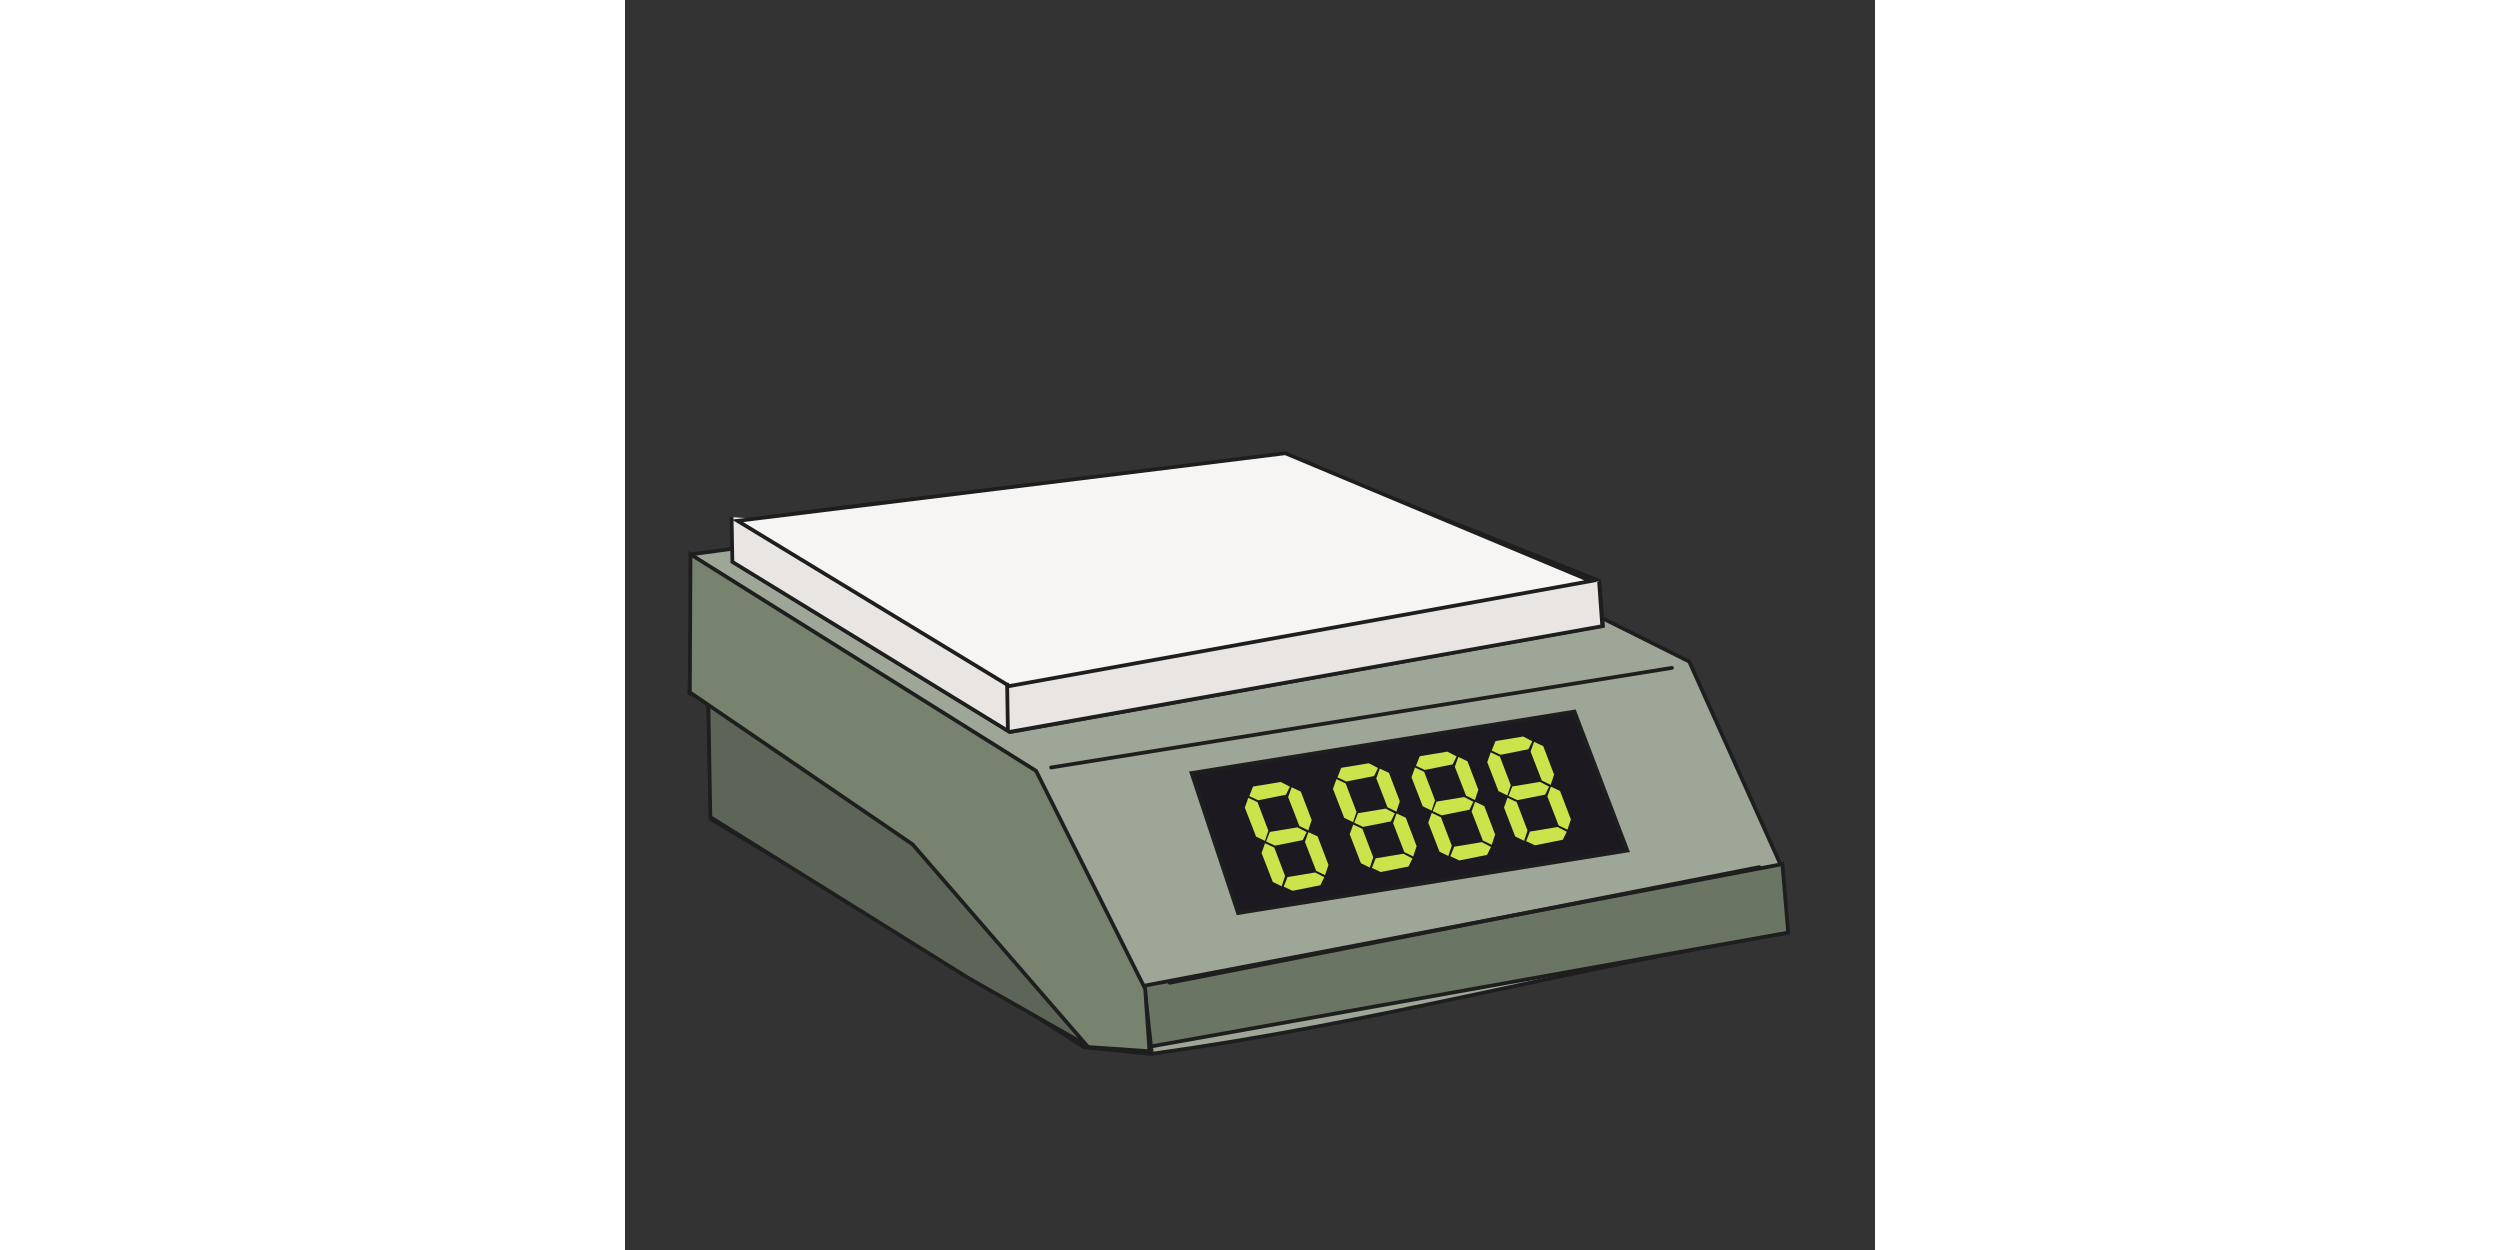<?xml version="1.0" encoding="UTF-8" standalone="no"?>
<!-- Created with Inkscape (http://www.inkscape.org/) -->

<svg
        xmlns="http://www.w3.org/2000/svg"
        viewBox="0 0 50 50"
        height="1000px"
        width="2000px"
        id="svg4114"
        version="1.1"
>
    <rect x="0" y="0" width="50" height="50" fill="#333333" stroke="none"/>
    <defs
            id="defs4116"/>
    <g
            id="layer1"
    >
        <g
                transform="translate(47.828,-50.022)"
        >
            <path

                    id="path14330"
                    d="m 15.63,17.315 -6.597,23.158 0.133,0.93 0.708,1.328 1.373,1.151 1.815,0.93 3.498,0.797 1.328,-0.044 3.011,0.487 4.738,-0.089 4.782,-0.31 4.162,-1.151 2.347,-1.284 0.93,-1.373 0.31,-1.373 L 31.216,17.359 z"
                    style="opacity:0.58;fill:#cce347;fill-opacity:1;stroke:none"/>
            <path
                    transform="matrix(1.042,0,0,1,-1.31,0)"
                    d="m 31.184,17.442 c 0,1.038 -3.336,1.879 -7.452,1.879 -4.115,0 -7.452,-0.841 -7.452,-1.879 0,-1.038 3.336,-1.879 7.452,-1.879 4.115,0 7.452,0.841 7.452,1.879 z"

                    id="path14328"
                    style="fill:#cbe347;fill-opacity:1;stroke:none"/>
        </g>
        <path
                style="fill:#9da697;fill-opacity:1;stroke:#1e1e1e;stroke-width:0.151;stroke-linecap:butt;stroke-linejoin:miter;stroke-miterlimit:4;stroke-opacity:1;stroke-dasharray:none"
                d="m 2.692,22.168 24.571,-3.351 15.306,7.646 3.616,8.038 0.218,2.829 c -9.219,1.532 -16.12,3.545 -25.375,4.828 L 18.354,41.887 14.154,39.178 3.448,32.774 3.336,28.078 C 2.653,27.643 2.525,27.877 2.58,27.617 z"
                id="path6508"/>
        <path
                style="fill:#6b7564;fill-opacity:1;stroke:#1e1e1e;stroke-width:0.151;stroke-miterlimit:4;stroke-opacity:1;stroke-dasharray:none"
                d="m 20.749,39.433 0.231,2.435 25.547,-4.565 -0.231,-2.739 z"
                id="path7052"
        />
        <path
                style="fill:#c9cfc8;fill-opacity:1;stroke:#1e1e1e;stroke-width:0.151;stroke-linecap:butt;stroke-linejoin:miter;stroke-miterlimit:4;stroke-opacity:1;stroke-dasharray:none"
                d="m 4.335,20.889 0,1.59 11.071,6.802 23.712,-4.255 -0.153,-1.794 -12.632,-5.037 C 4.364,20.861 11.634,19.893 4.335,20.889 z"
                id="path6502"

        />
        <path
                style="fill:#e8e5e2;fill-opacity:1;stroke:#1e1e1e;stroke-width:0.151;stroke-linecap:butt;stroke-linejoin:miter;stroke-miterlimit:4;stroke-opacity:1;stroke-dasharray:none"
                d="m 4.263,20.682 0.032,1.793 11.085,6.801 23.712,-4.229 -0.129,-1.793"
                id="path8313"
        />
        <path
                style="fill:#f6f5f4;fill-opacity:1;stroke:#1e1e1e;stroke-width:0.151;stroke-linecap:butt;stroke-linejoin:miter;stroke-miterlimit:4;stroke-opacity:1;stroke-dasharray:none"
                d="M 4.501,20.834 15.374,27.442 38.634,23.242 26.413,18.129 z"
                id="path7042"

        />
        <path
                style="fill:none;stroke:#1e1e1e;stroke-width:0.151;stroke-linecap:round;stroke-linejoin:miter;stroke-miterlimit:4;stroke-opacity:1;stroke-dasharray:none"
                d="m 17.045,30.699 24.833,-3.984"
                id="path7040"/>
        <path
                style="fill:#5c6557;fill-opacity:1;stroke:#1e1e1e;stroke-width:0.151;stroke-linecap:butt;stroke-linejoin:miter;stroke-miterlimit:4;stroke-opacity:1;stroke-dasharray:none"
                d="m 3.332,28.037 0.082,4.648 10.281,6.411 4.847,2.76 -6.761,-8.344 z"
                id="path7044"
        />
        <path
                style="fill:none;stroke:#1e1e1e;stroke-width:0.151;stroke-linecap:butt;stroke-linejoin:miter;stroke-miterlimit:4;stroke-opacity:1;stroke-dasharray:none"
                d="m 20.783,39.486 0.286,2.625"
                id="path7046"
        />
        <path
                style="fill:#77826f;fill-opacity:1;stroke:#1e1e1e;stroke-width:0.151;stroke-linecap:butt;stroke-linejoin:miter;stroke-miterlimit:4;stroke-opacity:1;stroke-dasharray:none"
                d="m 2.619,22.173 13.824,8.662 4.363,8.719 0.173,2.496 -2.453,-0.169 -7.026,-8.109 -8.907,-6.08 z"
                id="path7048"
        />
        <path
                style="fill:none;stroke:#1e1e1e;stroke-width:0.151;stroke-linecap:round;stroke-linejoin:miter;stroke-miterlimit:4;stroke-opacity:1;stroke-dasharray:none"
                d="M 21.789,39.311 45.371,34.685"
                id="path7050"
        />
        <path

                style="fill:#1d1920;fill-opacity:1;stroke:#1e1e1e;stroke-width:0.151;stroke-linecap:butt;stroke-linejoin:miter;stroke-miterlimit:4;stroke-opacity:1;stroke-dasharray:none"
                d="m 22.663,30.921 1.859,5.601 15.572,-2.5 -2.116,-5.559 z"
                id="path7054"
        />
        <path
                style="fill:none;stroke:#1e1e1e;stroke-width:0.151;stroke-linecap:butt;stroke-linejoin:miter;stroke-miterlimit:4;stroke-opacity:1;stroke-dasharray:none"
                d="m 15.284,27.314 0.032,1.929"
                id="path8315"
        />
        <g
                id="g17924"
                style="fill:#cce44c;fill-opacity:1"
                transform="translate(1.313,0.202)">
            <path


                    id="path8936-6"
                    d="m 27.336,30.511 -0.152,0.383 0.355,0.165 1.112,-0.221 0.157,-0.32 -0.367,-0.19 z"
                    style="fill:#cce44c;fill-opacity:1;stroke:none"/>
            <path


                    id="path8936-6-8"
                    d="m 27.513,31.136 -0.368,-0.173 -0.139,0.391 0.449,1.158 0.355,0.172 0.137,-0.41 z"
                    style="fill:#cce44c;fill-opacity:1;stroke:none"/>
            <path


                    id="path8936-6-8-8"
                    d="m 28.183,32.952 -0.368,-0.173 -0.139,0.391 0.449,1.158 0.355,0.172 0.137,-0.41 z"
                    style="fill:#cce44c;fill-opacity:1;stroke:none"/>
            <path


                    id="path8936-6-4"
                    d="m 28.008,32.326 -0.152,0.383 0.355,0.165 1.112,-0.221 0.157,-0.32 -0.367,-0.19 z"
                    style="fill:#cce44c;fill-opacity:1;stroke:none"/>
            <path


                    id="path8936-6-9"
                    d="m 28.713,34.131 -0.152,0.383 0.355,0.165 1.112,-0.221 0.157,-0.32 -0.367,-0.19 z"
                    style="fill:#cce44c;fill-opacity:1;stroke:none"/>
            <path


                    id="path8936-6-8-2"
                    d="m 29.246,30.714 -0.368,-0.173 -0.139,0.391 0.449,1.158 0.355,0.172 0.137,-0.41 z"
                    style="fill:#cce44c;fill-opacity:1;stroke:none"/>
            <path


                    id="path8936-6-8-0"
                    d="m 29.918,32.507 -0.368,-0.173 -0.139,0.391 0.449,1.158 0.355,0.172 0.137,-0.41 z"
                    style="fill:#cce44c;fill-opacity:1;stroke:none"/>
        </g>
        <g
                transform="translate(7.484,-0.868)"
                id="g17924-6"
                style="fill:#cce44c;fill-opacity:1">
            <path


                    id="path8936-6-7"
                    d="m 27.336,30.511 -0.152,0.383 0.355,0.165 1.112,-0.221 0.157,-0.32 -0.367,-0.19 z"
                    style="fill:#cce44c;fill-opacity:1;stroke:none"/>
            <path


                    id="path8936-6-8-9"
                    d="m 27.513,31.136 -0.368,-0.173 -0.139,0.391 0.449,1.158 0.355,0.172 0.137,-0.41 z"
                    style="fill:#cce44c;fill-opacity:1;stroke:none"/>
            <path


                    id="path8936-6-8-8-3"
                    d="m 28.183,32.952 -0.368,-0.173 -0.139,0.391 0.449,1.158 0.355,0.172 0.137,-0.41 z"
                    style="fill:#cce44c;fill-opacity:1;stroke:none"/>
            <path


                    id="path8936-6-4-4"
                    d="m 28.008,32.326 -0.152,0.383 0.355,0.165 1.112,-0.221 0.157,-0.32 -0.367,-0.19 z"
                    style="fill:#cce44c;fill-opacity:1;stroke:none"/>
            <path


                    id="path8936-6-9-7"
                    d="m 28.713,34.131 -0.152,0.383 0.355,0.165 1.112,-0.221 0.157,-0.32 -0.367,-0.19 z"
                    style="fill:#cce44c;fill-opacity:1;stroke:none"/>
            <path


                    id="path8936-6-8-2-8"
                    d="m 29.246,30.714 -0.368,-0.173 -0.139,0.391 0.449,1.158 0.355,0.172 0.137,-0.41 z"
                    style="fill:#cce44c;fill-opacity:1;stroke:none"/>
            <path


                    id="path8936-6-8-0-8"
                    d="m 29.918,32.507 -0.368,-0.173 -0.139,0.391 0.449,1.158 0.355,0.172 0.137,-0.41 z"
                    style="fill:#cce44c;fill-opacity:1;stroke:none"/>
        </g>
        <g
                transform="translate(4.454,-0.262)"
                id="g17924-1"
                style="fill:#cce44c;fill-opacity:1">
            <path


                    id="path8936-6-6"
                    d="m 27.336,30.511 -0.152,0.383 0.355,0.165 1.112,-0.221 0.157,-0.32 -0.367,-0.19 z"
                    style="fill:#cce44c;fill-opacity:1;stroke:none"/>
            <path


                    id="path8936-6-8-3"
                    d="m 27.513,31.136 -0.368,-0.173 -0.139,0.391 0.449,1.158 0.355,0.172 0.137,-0.41 z"
                    style="fill:#cce44c;fill-opacity:1;stroke:none"/>
            <path


                    id="path8936-6-8-8-8"
                    d="m 28.183,32.952 -0.368,-0.173 -0.139,0.391 0.449,1.158 0.355,0.172 0.137,-0.41 z"
                    style="fill:#cce44c;fill-opacity:1;stroke:none"/>
            <path


                    id="path8936-6-4-7"
                    d="m 28.008,32.326 -0.152,0.383 0.355,0.165 1.112,-0.221 0.157,-0.32 -0.367,-0.19 z"
                    style="fill:#cce44c;fill-opacity:1;stroke:none"/>
            <path


                    id="path8936-6-9-6"
                    d="m 28.713,34.131 -0.152,0.383 0.355,0.165 1.112,-0.221 0.157,-0.32 -0.367,-0.19 z"
                    style="fill:#cce44c;fill-opacity:1;stroke:none"/>
            <path


                    id="path8936-6-8-2-1"
                    d="m 29.246,30.714 -0.368,-0.173 -0.139,0.391 0.449,1.158 0.355,0.172 0.137,-0.41 z"
                    style="fill:#cce44c;fill-opacity:1;stroke:none"/>
            <path


                    id="path8936-6-8-0-7"
                    d="m 29.918,32.507 -0.368,-0.173 -0.139,0.391 0.449,1.158 0.355,0.172 0.137,-0.41 z"
                    style="fill:#cce44c;fill-opacity:1;stroke:none"/>
        </g>
        <g
                transform="translate(-2.213,0.951)"
                id="g17924-2"
                style="fill:#cce44c;fill-opacity:1">
            <path


                    id="path8936-6-3"
                    d="m 27.336,30.511 -0.152,0.383 0.355,0.165 1.112,-0.221 0.157,-0.32 -0.367,-0.19 z"
                    style="fill:#cce44c;fill-opacity:1;stroke:none"/>
            <path


                    id="path8936-6-8-7"
                    d="m 27.513,31.136 -0.368,-0.173 -0.139,0.391 0.449,1.158 0.355,0.172 0.137,-0.41 z"
                    style="fill:#cce44c;fill-opacity:1;stroke:none"/>
            <path

                    id="path8936-6-8-8-85"
                    d="m 28.183,32.952 -0.368,-0.173 -0.139,0.391 0.449,1.158 0.355,0.172 0.137,-0.41 z"
                    style="fill:#cce44c;fill-opacity:1;stroke:none"/>
            <path

                    id="path8936-6-4-8"
                    d="m 28.008,32.326 -0.152,0.383 0.355,0.165 1.112,-0.221 0.157,-0.32 -0.367,-0.19 z"
                    style="fill:#cce44c;fill-opacity:1;stroke:none"/>
            <path

                    id="path8936-6-9-5"
                    d="m 28.713,34.131 -0.152,0.383 0.355,0.165 1.112,-0.221 0.157,-0.32 -0.367,-0.19 z"
                    style="fill:#cce44c;fill-opacity:1;stroke:none"/>
            <path


                    id="path8936-6-8-2-87"
                    d="m 29.246,30.714 -0.368,-0.173 -0.139,0.391 0.449,1.158 0.355,0.172 0.137,-0.41 z"
                    style="fill:#cce44c;fill-opacity:1;stroke:none"/>
            <path


                    id="path8936-6-8-0-3"
                    d="m 29.918,32.507 -0.368,-0.173 -0.139,0.391 0.449,1.158 0.355,0.172 0.137,-0.41 z"
                    style="fill:#cce44c;fill-opacity:1;stroke:none"/>
        </g>
    </g>
</svg>
